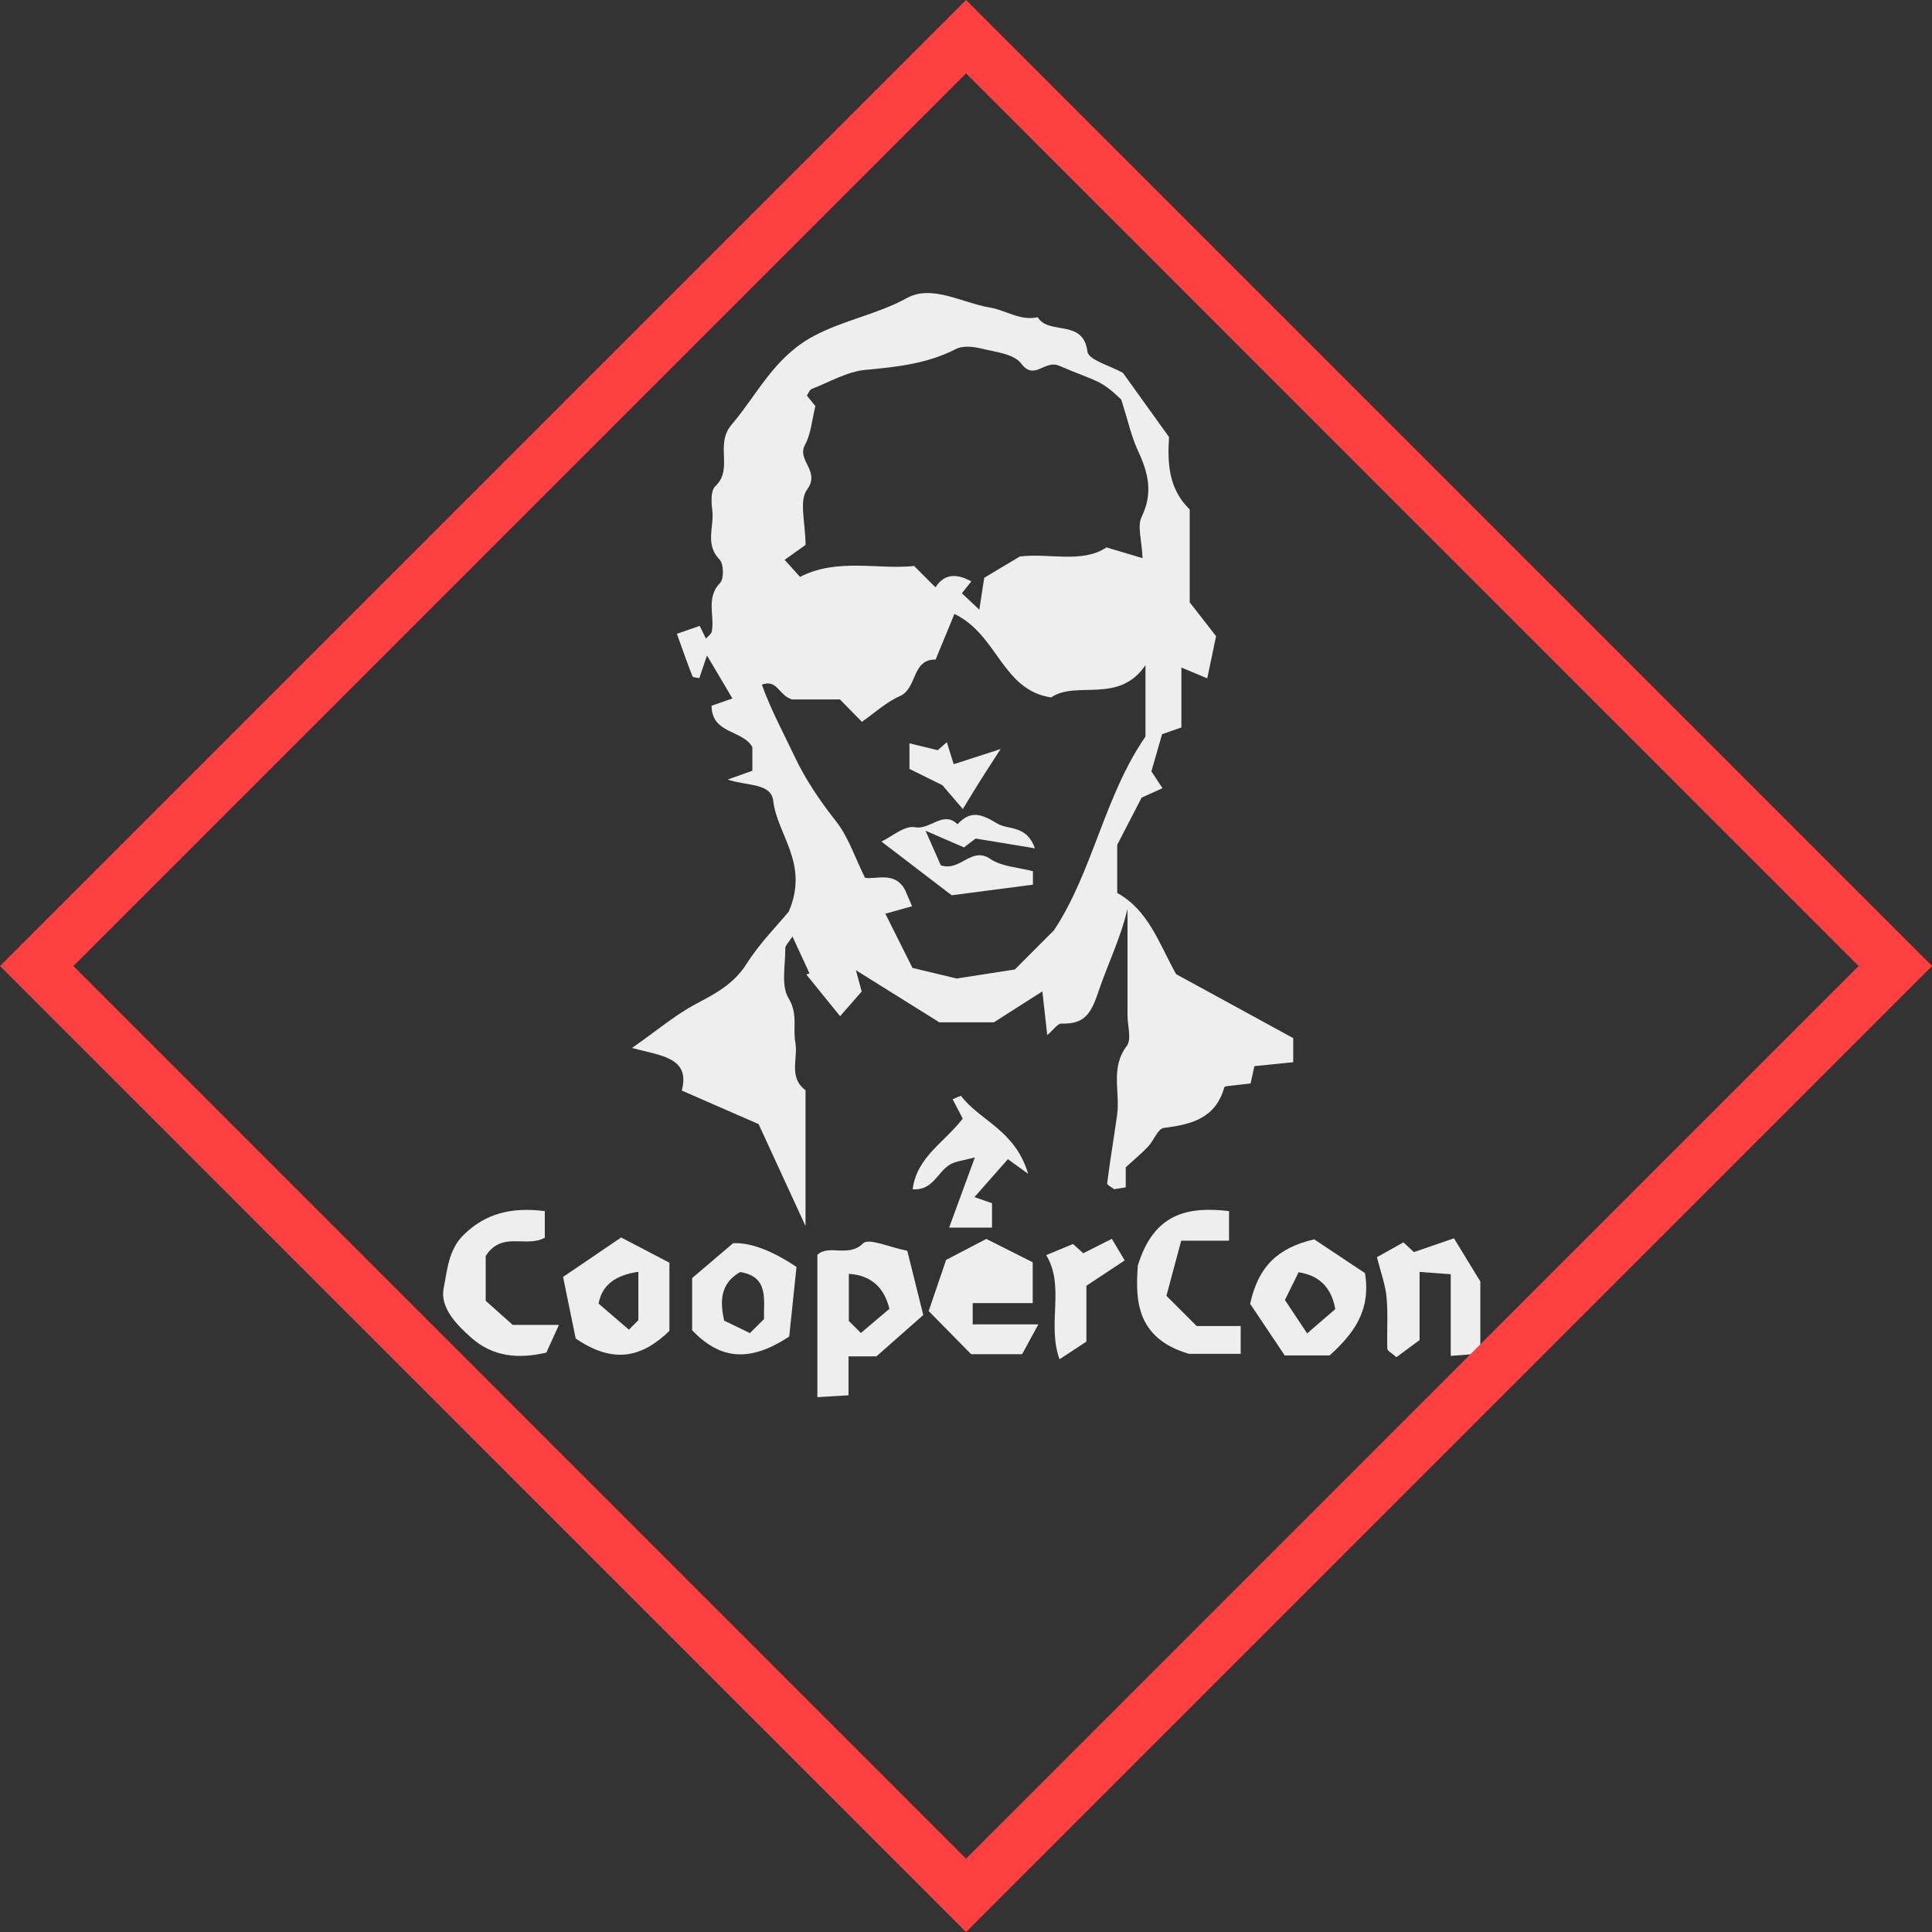 <svg width="300" height="300" viewBox="0 0 300 300" fill="none" xmlns="http://www.w3.org/2000/svg">
<rect x="0" y="0" width="300" height="300" fill="#333333" stroke="none"/>
<g clip-path="url(#clip0_225_586)">
<path d="M122.502 141.495C125.662 134.062 120.696 129.693 120.068 124.356C119.745 121.551 115.989 122.067 112.99 121.051C114.779 120.406 115.714 120.084 116.827 119.681V116.005C115.311 113.296 110.523 114.005 110.491 109.588C111.41 109.265 112.329 108.943 113.731 108.459C112.474 106.347 111.281 104.299 109.781 101.784C109.249 103.332 108.943 104.267 108.588 105.299C108.217 105.218 107.605 105.218 107.524 105.009C106.782 103.155 106.137 101.268 105.106 98.415C106.218 98.028 107.54 97.576 108.653 97.189C108.62 97.125 109.12 98.141 109.62 99.172C109.942 98.785 110.442 98.479 110.523 98.076C111.007 95.593 109.555 92.852 111.829 90.498C112.441 89.853 112.377 87.548 111.732 86.887C109.41 84.5 110.926 81.776 110.603 79.26C110.442 78.019 110.345 76.181 111.071 75.504C113.941 72.811 110.942 69.055 113.602 65.943C117.649 61.187 120.164 55.511 126.307 52.206C130.999 49.691 136.174 48.837 140.834 46.273C144.703 44.145 149.411 47.031 153.716 47.756C156.183 48.159 158.408 49.868 161.133 49.256C162.858 52.109 168.211 49.433 168.856 54.592C169.017 55.898 172.403 56.785 174.37 57.898C176.611 61.009 178.965 64.298 181.528 67.862C181.27 71.796 181.415 75.907 184.737 79.099C184.737 83.936 184.737 88.773 184.737 93.529C186.059 95.222 187.333 96.867 188.832 98.785C188.493 100.398 187.994 102.768 187.462 105.331C186.365 104.864 185.14 104.364 183.447 103.655V112.957C182.286 113.361 181.367 113.683 180.448 114.005C179.916 115.876 179.368 117.746 178.787 119.777C179.094 120.261 179.658 121.083 180.513 122.389C179.287 122.938 178.465 123.325 177.272 123.857C176.24 125.84 174.982 128.274 173.483 131.176V138.657C178.336 141.35 179.948 146.445 182.625 151.266C188.461 154.458 194.604 157.812 200.811 161.197V164.938C198.973 165.131 196.99 165.325 194.781 165.551C194.636 166.212 194.475 166.937 194.185 168.243C193.25 168.356 192.008 168.485 190.493 168.662C190.541 168.646 190.154 168.695 190.106 168.856C188.751 173.66 184.995 174.612 180.706 175.144C179.803 175.257 179.158 177.095 178.288 178.03C177.353 179.029 176.288 179.9 174.805 181.254V184.366C174.015 184.495 173.515 184.576 173.015 184.656C172.628 184.35 171.871 183.995 171.919 183.737C172.37 180.19 172.967 176.659 173.467 173.112C173.967 169.565 172.37 165.825 174.966 162.407C175.74 161.391 175.079 159.279 175.079 157.666C175.079 152.152 175.079 146.638 175.079 141.124C173.983 145.784 171.951 149.831 170.516 154.119C169.372 157.537 168.291 159.053 164.809 158.94C164.228 158.924 163.616 159.891 162.616 160.73C162.374 158.505 162.149 156.522 161.858 153.942C159.392 155.506 157.183 156.925 154.329 158.747H145.864C141.689 156.135 137.674 153.636 132.901 150.653C133.353 152.314 133.643 153.394 133.804 153.958C132.627 155.296 131.37 156.747 130.451 157.795C129.08 156.103 127.146 153.716 125.211 151.33C125.372 151.266 125.533 151.201 125.695 151.137C124.856 149.331 124.034 147.525 123.05 145.413C122.438 146.397 121.938 146.816 121.938 147.235C121.97 149.879 121.245 153.055 122.454 155.022C123.937 157.457 123.083 159.633 123.502 161.891C123.953 164.374 122.389 167.292 125.082 169.291V190.38C122.228 184.189 119.906 179.142 117.794 174.547C113.554 172.693 109.91 171.113 105.863 169.339C107.25 164.164 102.574 163.938 98.14 162.729C102.074 159.972 104.896 157.57 108.088 155.877C111.152 154.265 113.941 152.781 115.924 149.669C117.988 146.413 120.793 143.607 122.551 141.463L122.502 141.495ZM130.451 108.604H122.97C120.825 107.911 120.729 105.428 118.294 106.315C119.729 110.265 121.615 113.731 123.308 117.311C125.066 121.051 127.275 124.292 129.806 127.517C131.757 129.983 132.773 133.192 134.32 136.304C136.11 136.578 138.754 135.336 140.399 137.932C140.608 138.271 140.721 138.674 141.624 140.721C140.56 141.011 138.883 141.479 137.48 141.882C139.238 145.397 140.576 148.057 141.689 150.298C144.429 150.943 146.88 151.54 148.557 151.943C152.152 151.378 155.135 150.911 157.586 150.54C159.633 148.476 161.488 146.622 163.664 144.446C169.694 135.352 171.484 123.599 177.868 114.376V103.284C173.725 109.41 167.147 105.605 163.213 108.298C155.587 107.153 154.942 98.56 148.202 95.335C147.122 97.963 146.203 100.188 145.284 102.413C141.527 102.365 142.462 106.895 139.738 108.088C137.577 109.04 135.755 110.749 133.837 112.087C132.595 110.813 131.66 109.862 130.451 108.637V108.604ZM177.417 86.677C177.304 83.888 176.562 81.727 177.272 80.26C179.062 76.584 178.32 73.44 176.724 70.038C175.676 67.797 175.144 65.298 174.112 62.041C170.726 58.833 170.5 59.381 164.454 56.785C162.181 55.818 160.633 59.203 158.553 56.43C157.441 54.947 154.555 54.657 152.394 54.125C151.137 53.818 149.508 53.641 148.444 54.189C144.01 56.479 139.302 56.978 134.433 57.43C131.563 57.688 128.822 59.316 126.049 60.397C125.695 60.542 125.517 61.106 125.291 61.428C125.807 62.057 126.291 62.654 126.614 63.057C126.065 65.234 125.936 67.378 125.001 69.071C123.663 71.505 127.452 73.134 125.324 76.02C124.034 77.761 125.082 81.211 125.082 84.613C124.243 85.21 122.986 86.113 121.841 86.935C122.841 88.031 123.55 88.821 124.227 89.579C130.064 86.596 136.207 88.483 141.946 87.886C143.091 89.031 144.026 89.966 145.252 91.192C146.751 88.934 148.67 89.128 150.83 90.272C150.218 91.046 149.782 91.578 149.363 92.127C150.266 92.965 150.991 93.658 152.072 94.674C152.362 92.82 152.588 91.337 152.829 89.724C154.587 88.66 156.328 87.628 158.344 86.419C162.842 85.823 167.985 87.548 171.822 85C174.096 85.677 175.756 86.177 177.433 86.677H177.417Z" fill="#EEEEEE"/>
<path d="M136.094 210.614H131.757V216.66C130.064 216.757 128.629 216.854 126.92 216.951V194.862C128.693 193.137 131.725 195.346 134.014 193.072C134.901 192.186 138.158 193.701 140.882 194.217C141.705 197.555 142.543 200.924 143.365 204.197C140.979 206.309 138.996 208.051 136.11 210.598L136.094 210.614ZM131.805 197.797V205.116C132.66 205.971 133.224 206.535 133.675 206.987C135.223 205.665 136.787 204.359 138.109 203.23C137.282 199.833 135.18 198.022 131.805 197.797Z" fill="#EEEEEE"/>
<path d="M161.246 205.632C160.117 207.696 159.44 208.954 158.715 210.276H150.798C148.783 208.228 146.38 205.793 144.204 203.585C145.236 200.57 146.026 198.216 146.913 195.636C148.783 194.652 150.782 193.621 153.152 192.379C155.49 193.556 157.924 194.781 160.359 196.007V202.343H151.04V205.648H161.246V205.632Z" fill="#EEEEEE"/>
<path d="M84.597 188.058V192.186C81.727 193.814 77.938 191.089 75.423 195.023V201.988C76.358 202.827 77.745 204.068 79.615 205.729H86.79C85.984 207.503 85.436 208.744 84.839 210.034C80.421 211.05 76.52 210.679 73.166 207.712C70.828 205.648 68.297 202.988 68.893 200.038C69.442 197.313 69.619 194.072 71.989 191.75C75.407 188.397 79.438 187.413 84.597 188.058Z" fill="#EEEEEE"/>
<path d="M122.551 207.535C116.166 211.759 111.651 210.921 107.476 206.567V198.457C109.168 197.006 111.168 195.314 113.844 193.04C116.564 192.933 119.842 194.163 123.679 196.732C123.308 200.263 122.889 204.213 122.551 207.535ZM118.633 204.826C118.568 201.763 119.407 198.232 114.924 197.522C111.732 199.376 111.829 202.166 112.441 205.068C113.796 205.713 115.102 206.358 116.456 207.003C116.924 206.535 117.488 205.971 118.633 204.826Z" fill="#EEEEEE"/>
<path d="M206.487 210.469H199.489C197.716 207.825 195.765 204.923 194.12 202.456C195.378 196.7 198.361 193.766 204.068 192.444C206.551 194.088 209.469 196.039 211.952 197.684C212.936 203.665 210.034 207.212 206.471 210.469H206.487ZM201.65 197.555C200.94 198.973 200.231 200.441 199.522 201.859C200.747 203.697 201.94 205.487 202.972 207.051C204.665 205.584 206.067 204.391 207.341 203.278C206.761 199.946 204.858 198.038 201.634 197.555H201.65Z" fill="#EEEEEE"/>
<path d="M89.386 207.809C88.838 205.1 88.177 201.908 87.435 198.28C90.514 196.184 93.384 194.233 96.448 192.154C99.172 193.572 101.575 194.83 103.945 196.071V206.664C99.946 210.518 95.528 212.065 89.37 207.825L89.386 207.809ZM99.124 197.49C95.502 197.985 93.443 199.629 92.949 202.424C94.706 203.939 96.19 205.213 97.657 206.471C97.834 206.293 98.398 205.729 99.124 205.004V197.49Z" fill="#EEEEEE"/>
<path d="M176.675 196.539C179.142 188.445 184.334 187.3 190.847 188.058V192.653H183.415C182.593 195.717 181.819 198.619 181.125 201.214C182.883 202.972 184.221 204.31 185.817 205.906H192.653V210.227H184.64C176.192 207.777 176.353 201.489 176.675 196.539Z" fill="#EEEEEE"/>
<path d="M229.865 198.974V210.195C228.446 210.308 226.995 210.405 225.27 210.534V197.861C223.609 197.732 222.158 197.635 220.433 197.506V208.083C219.063 209.083 217.87 209.969 216.838 210.743C216.096 210.082 215.419 209.76 215.419 209.421C215.338 206.761 215.548 204.068 215.306 201.44C215.129 199.489 214.403 197.587 213.807 195.217C215 194.556 216.451 193.734 217.918 192.911C218.353 193.314 218.934 193.846 219.546 194.427C221.417 193.782 223.271 193.137 225.77 192.282C226.866 194.072 227.963 195.878 229.865 198.99V198.974Z" fill="#EEEEEE"/>
<path d="M151.298 185.882C152.185 186.188 153.104 186.51 154.039 186.833V190.622H147.38C148.67 187.091 149.847 183.866 151.379 179.723C149.605 180.206 148.46 180.287 147.557 180.803C145.59 181.915 144.913 184.898 141.721 184.672C142.334 179.658 146.687 177.385 149.492 173.693C148.992 172.741 148.444 171.693 147.928 170.694C148.396 170.516 149.186 170.081 149.25 170.194C152.12 174.015 157.618 175.434 159.65 182.27C157.812 180.932 157.215 180.513 156.506 179.997C154.893 181.835 153.184 183.753 151.314 185.882H151.298Z" fill="#EEEEEE"/>
<path d="M166.615 193.169C166.824 193.363 167.405 193.879 168.211 194.604C169.469 193.975 170.775 193.314 172.645 192.363C173.257 193.395 173.935 194.507 174.644 195.717C173.048 196.765 170.952 198.167 168.695 199.651V208.325C167.324 209.228 166.083 210.034 164.519 211.066C162.536 205.487 165.422 199.78 162.455 194.894C163.551 194.443 164.664 193.975 166.615 193.169Z" fill="#EEEEEE"/>
<path d="M147.815 139.044C144.881 136.803 140.883 133.756 136.868 130.677C138.432 129.951 140.447 128.145 142.076 128.452C144.478 128.903 146.413 125.808 148.686 127.984C150.734 125.775 152.427 126.388 154.845 127.871C156.538 128.919 159.408 128.032 160.698 131.725C157.57 131.209 154.942 130.773 151.491 130.209C151.459 130.241 150.653 130.838 149.686 131.58C148.251 130.967 146.719 130.29 143.72 129C144.946 131.789 145.59 133.224 146.09 134.369C149.17 135.385 150.798 131.354 153.797 133.385C155.554 134.578 158.054 134.659 160.391 135.288V137.368C156.554 137.868 152.83 138.351 147.815 139.012V139.044Z" fill="#EEEEEE"/>
<path d="M141.221 119.407V115.424C142.656 115.779 143.913 116.085 145.606 116.489C145.703 116.408 146.251 115.924 147.025 115.247C147.332 116.214 147.606 117.101 148.089 118.665C149.96 118.069 151.814 117.472 155.377 116.311C153.62 119.036 152.846 120.197 152.104 121.39C151.346 122.599 150.605 123.841 149.508 125.63C148.638 124.615 147.96 123.824 146.332 121.922C145.526 121.519 143.349 120.455 141.237 119.407H141.221Z" fill="#EEEEEE"/>
<path d="M150.008 300L0 150.008L150.008 0L300.016 150.008L150.008 300.016V300ZM11.399 150.008L150.008 288.617L288.601 150.008L150.008 11.399L11.399 150.008Z" fill="#FF4040"/>
</g>
<defs>
<clipPath id="clip0_225_586">
<rect width="300" height="300" fill="white"/>
</clipPath>
</defs>
</svg>
